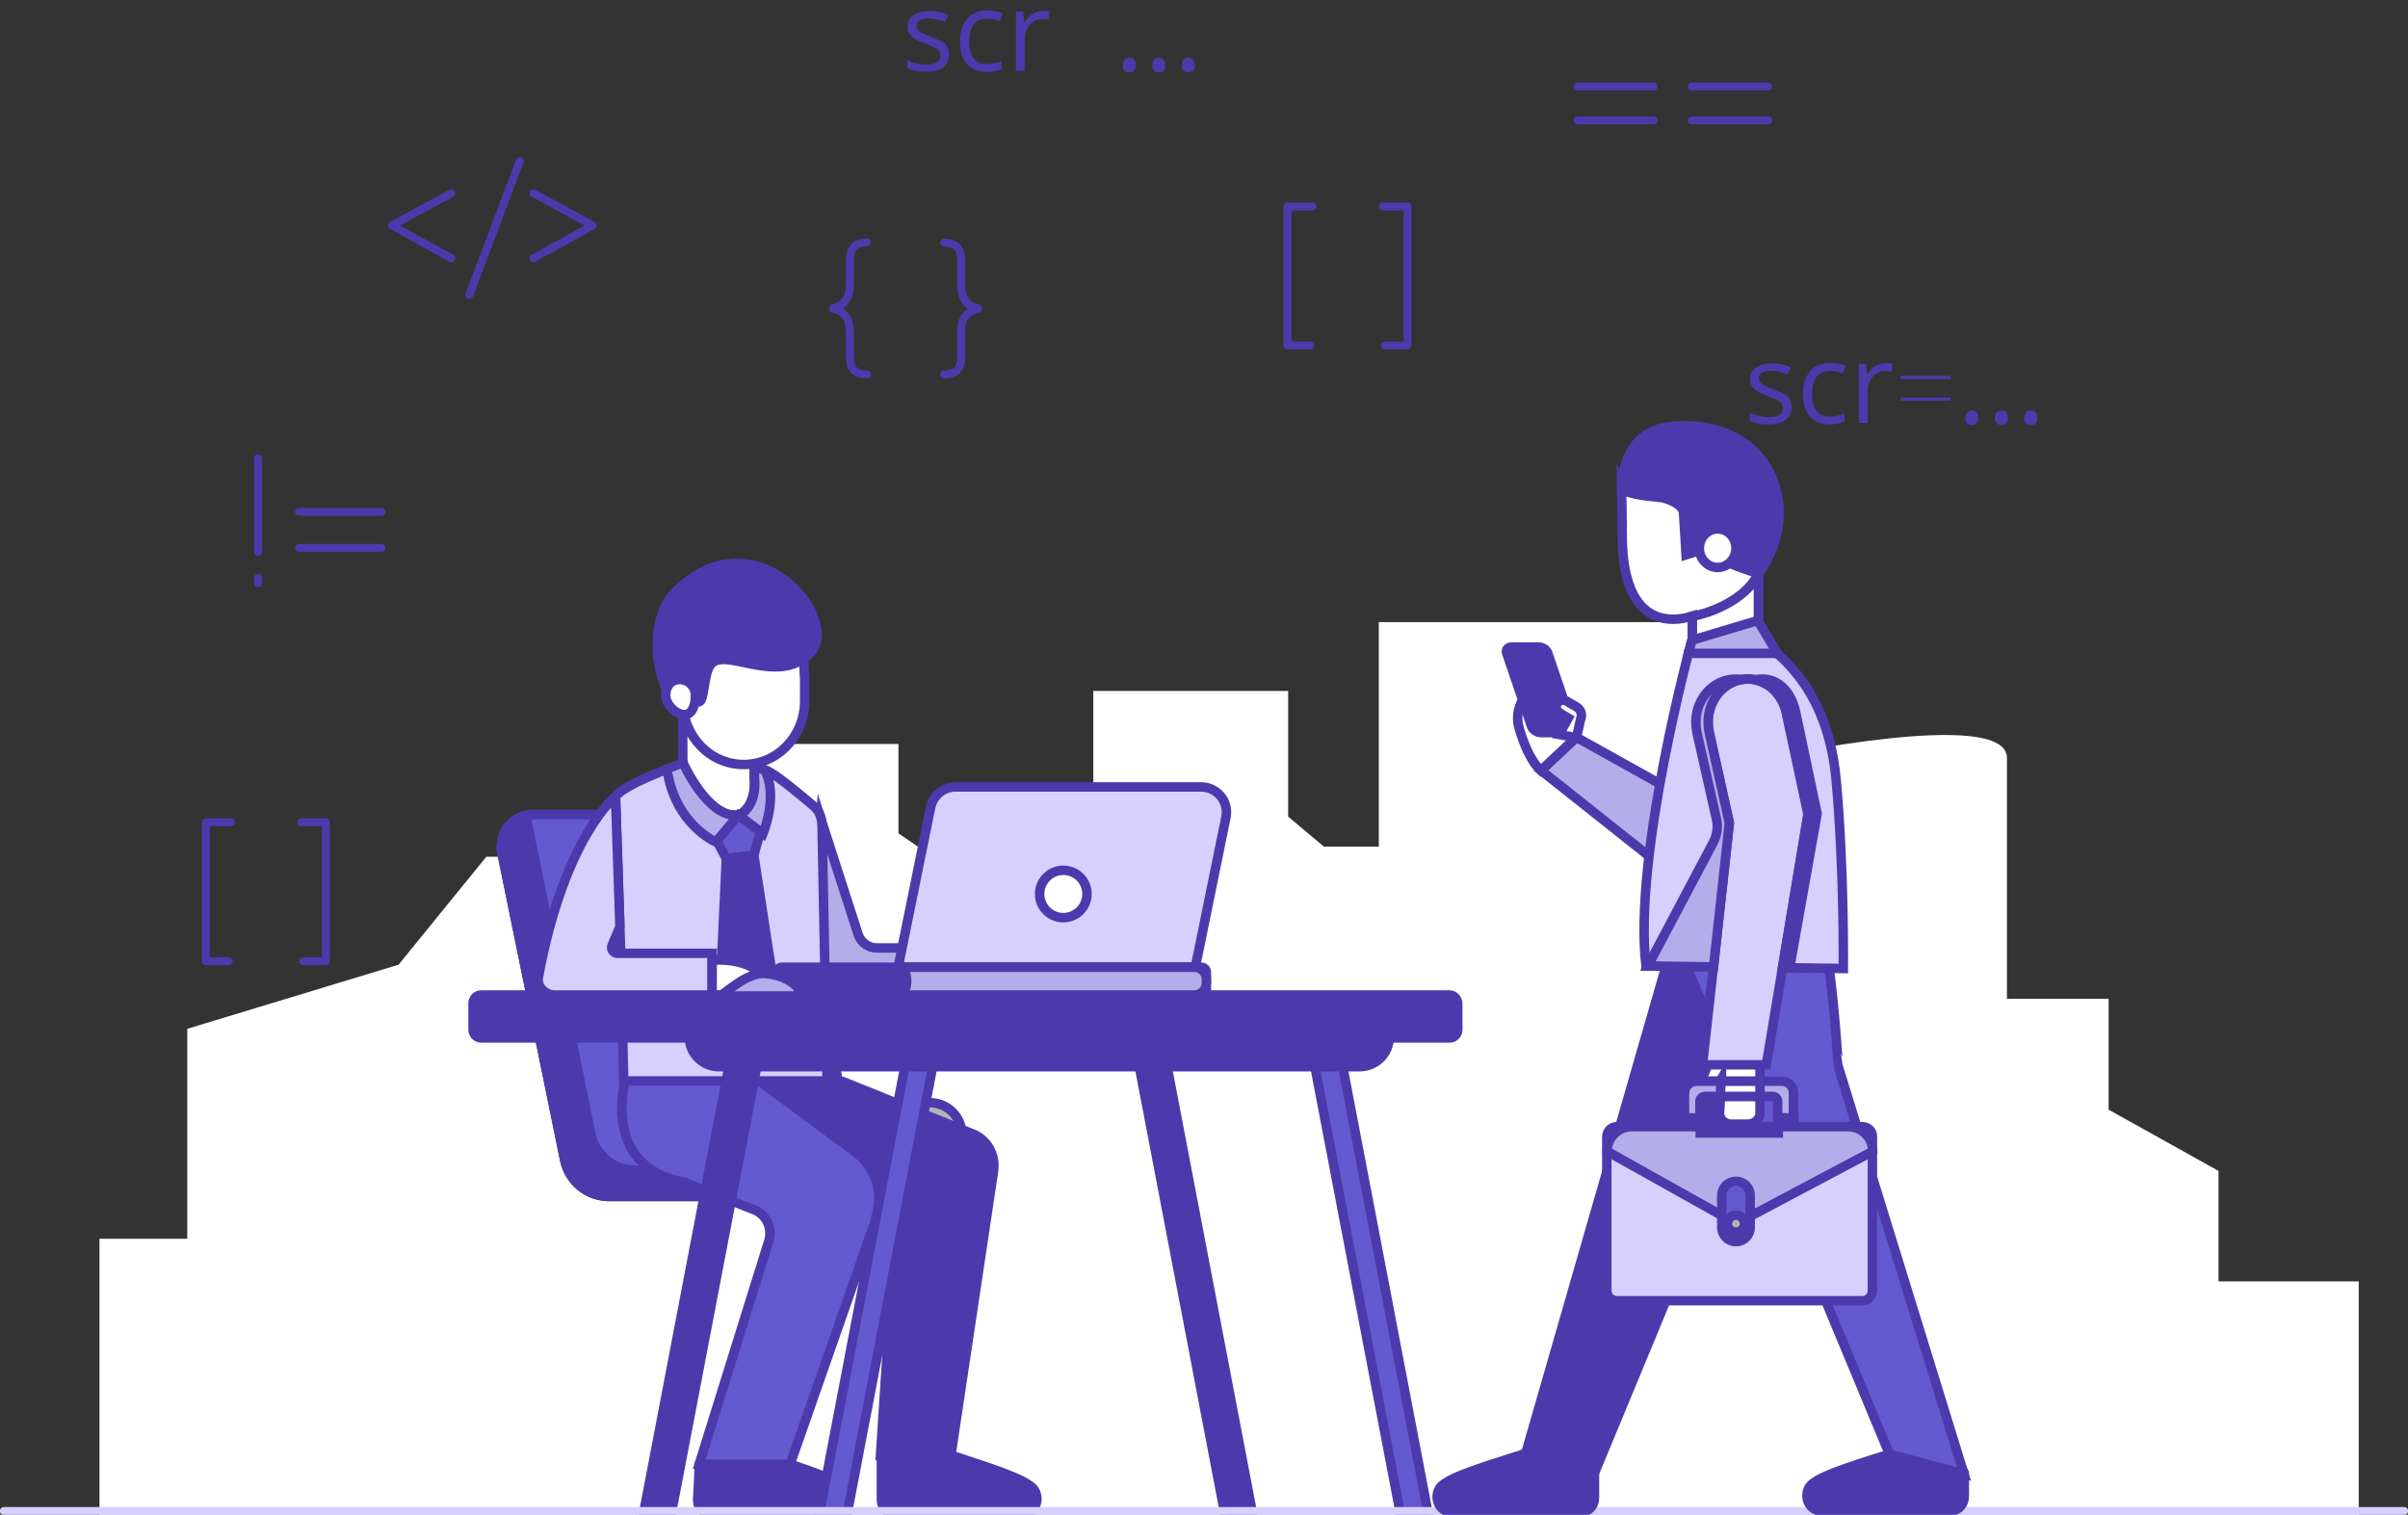 <?xml version="1.0" encoding="utf-8"?>
<!-- Generator: Adobe Illustrator 19.0.0, SVG Export Plug-In . SVG Version: 6.00 Build 0)  -->
<svg version="1.1" id="Layer_1" xmlns="http://www.w3.org/2000/svg" xmlns:xlink="http://www.w3.org/1999/xlink" x="0px" y="0px"
	 width="762.5px" height="479.7px" viewBox="-39 355.8 762.5 479.7" style="enable-background:new -39 355.8 762.5 479.7;"
	 xml:space="preserve">
<rect x="-39" y="355.8" width="762.5" height="479.7" fill="#333333" stroke="none"/>
<style type="text/css">
	
		.st0{clip-path:url(#SVGID_4_);fill:none;stroke:#4C3AAD;stroke-width:2.5;stroke-linecap:round;stroke-linejoin:round;stroke-miterlimit:10;}
	
		.st1{clip-path:url(#SVGID_6_);fill:none;stroke:#4C3AAD;stroke-width:2.5;stroke-linecap:round;stroke-linejoin:round;stroke-miterlimit:10;}
	.st2{fill:#FFFFFF;}
	.st3{fill:#B3ADEA;stroke:#4C3AAD;stroke-width:3;stroke-miterlimit:10;}
	.st4{fill:#AEB7B7;stroke:#4C3AAD;stroke-width:3;stroke-miterlimit:10;}
	.st5{fill:#6459CE;stroke:#4C3AAD;stroke-width:3;stroke-miterlimit:10;}
	.st6{fill:#4C3AAD;stroke:#4C3AAD;stroke-width:3;stroke-miterlimit:10;}
	.st7{fill:#D7D0FF;stroke:#4C3AAD;stroke-width:3;stroke-miterlimit:10;}
	.st8{fill:#FFFFFF;stroke:#4C3AAD;stroke-width:3;stroke-miterlimit:10;}
	.st9{fill:none;stroke:#4C3AAD;stroke-width:3;stroke-miterlimit:10;}
	.st10{fill:#4C3AAD;}
	
		.st11{clip-path:url(#SVGID_8_);fill:none;stroke:#D7D0FF;stroke-width:2.5;stroke-linecap:round;stroke-linejoin:round;stroke-miterlimit:10;}
	
		.st12{clip-path:url(#SVGID_190_);fill:none;stroke:#4C3AAD;stroke-width:2.5;stroke-linecap:round;stroke-linejoin:round;stroke-miterlimit:10;}
	
		.st13{clip-path:url(#SVGID_192_);fill:none;stroke:#4C3AAD;stroke-width:2.5;stroke-linecap:round;stroke-linejoin:round;stroke-miterlimit:10;}
	
		.st14{clip-path:url(#SVGID_194_);fill:none;stroke:#4C3AAD;stroke-width:2.5;stroke-linecap:round;stroke-linejoin:round;stroke-miterlimit:10;}
	
		.st15{clip-path:url(#SVGID_196_);fill:none;stroke:#4C3AAD;stroke-width:2.5;stroke-linecap:round;stroke-linejoin:round;stroke-miterlimit:10;}
	
		.st16{clip-path:url(#SVGID_198_);fill:none;stroke:#4C3AAD;stroke-width:2.5;stroke-linecap:round;stroke-linejoin:round;stroke-miterlimit:10;}
	
		.st17{clip-path:url(#SVGID_200_);fill:none;stroke:#4C3AAD;stroke-width:2.5;stroke-linecap:round;stroke-linejoin:round;stroke-miterlimit:10;}
	
		.st18{clip-path:url(#SVGID_202_);fill:none;stroke:#4C3AAD;stroke-width:2.5;stroke-linecap:round;stroke-linejoin:round;stroke-miterlimit:10;}
	
		.st19{clip-path:url(#SVGID_204_);fill:none;stroke:#4C3AAD;stroke-width:2.5;stroke-linecap:round;stroke-linejoin:round;stroke-miterlimit:10;}
	
		.st20{clip-path:url(#SVGID_206_);fill:none;stroke:#4C3AAD;stroke-width:2.5;stroke-linecap:round;stroke-linejoin:round;stroke-miterlimit:10;}
	.st21{clip-path:url(#SVGID_208_);fill:#4C3AAD;}
	.st22{clip-path:url(#SVGID_210_);fill:#4C3AAD;}
	.st23{clip-path:url(#SVGID_212_);fill:#4C3AAD;}
	.st24{clip-path:url(#SVGID_214_);fill:#4C3AAD;}
	.st25{clip-path:url(#SVGID_216_);fill:#4C3AAD;}
	.st26{clip-path:url(#SVGID_218_);fill:#4C3AAD;}
	.st27{clip-path:url(#SVGID_220_);fill:#4C3AAD;}
	.st28{clip-path:url(#SVGID_222_);fill:#4C3AAD;}
	.st29{clip-path:url(#SVGID_224_);fill:#4C3AAD;}
	.st30{clip-path:url(#SVGID_226_);fill:#4C3AAD;}
	.st31{clip-path:url(#SVGID_228_);fill:none;stroke:#4C3AAD;stroke-miterlimit:10;}
	.st32{clip-path:url(#SVGID_230_);fill:#4C3AAD;}
	.st33{clip-path:url(#SVGID_232_);fill:#4C3AAD;}
	.st34{clip-path:url(#SVGID_234_);fill:#4C3AAD;}
	
		.st35{clip-path:url(#SVGID_242_);fill:none;stroke:#4C3AAD;stroke-width:2.5;stroke-linecap:round;stroke-linejoin:round;stroke-miterlimit:10;}
	
		.st36{clip-path:url(#SVGID_244_);fill:none;stroke:#4C3AAD;stroke-width:2.5;stroke-linecap:round;stroke-linejoin:round;stroke-miterlimit:10;}
	
		.st37{clip-path:url(#SVGID_246_);fill:none;stroke:#4C3AAD;stroke-width:2.5;stroke-linecap:round;stroke-linejoin:round;stroke-miterlimit:10;}
	.st38{fill:#F6BA8E;stroke:#4C3AAD;stroke-width:3;stroke-miterlimit:10;}
	.st39{fill:#616666;stroke:#4C3AAD;stroke-width:3;stroke-miterlimit:10;}
	.st40{fill:#A2AAAA;stroke:#4C3AAD;stroke-width:3;stroke-miterlimit:10;}
</style>
<g>
	<g>
		<defs>
			<rect id="SVGID_1_" x="-39" y="355.8" width="762.5" height="479.7"/>
		</defs>
		<clipPath id="SVGID_2_">
			<use xlink:href="#SVGID_1_"  style="overflow:visible;"/>
		</clipPath>
	</g>
	<g>
		<defs>
			<rect id="SVGID_3_" x="-39" y="355.8" width="762.5" height="479.7"/>
		</defs>
		<clipPath id="SVGID_4_">
			<use xlink:href="#SVGID_3_"  style="overflow:visible;"/>
		</clipPath>
		<path class="st0" d="M235.5,432.5c-3.6,0.1-5.4,2-5.4,5.5v8.2c0,4-1.8,6.3-5.3,7.1v0.3c3.5,0.7,5.3,3.1,5.3,7.1v8.3
			c0,1.9,0.5,3.3,1.4,4.1c0.9,0.9,2.3,1.3,4.1,1.3"/>
	</g>
	<g>
		<defs>
			<rect id="SVGID_5_" x="-39" y="355.8" width="762.5" height="479.7"/>
		</defs>
		<clipPath id="SVGID_6_">
			<use xlink:href="#SVGID_5_"  style="overflow:visible;"/>
		</clipPath>
		<path class="st1" d="M260,474.4c1.7,0,3.1-0.5,4-1.3c0.9-0.9,1.4-2.2,1.4-4.1v-8.3c0-2.1,0.4-3.7,1.3-4.8s2.2-1.9,4-2.2v-0.3
			c-3.5-0.7-5.3-3.1-5.3-7.1v-8.2c0-3.6-1.8-5.4-5.4-5.5"/>
	</g>
</g>
<path class="st2" d="M663.5,761.4v-34.8l-34.8-19.4v-35.1h-32.2c0,0,0-60,0-76.3c0-16.3-75.6,0-75.6,0V662h-11.7v-33.7L495.8,614
	v-61.2h-98.2v71.1h-17.4l-11.3-9.5v-39.8h-61.7v100.5h-40v-40.6l-21.7-14.8v-28.3h-60.8v63.4h-16.5l-17.4-27.7H115l-27.8,34.2
	l-66.9,20.3v66.5H-7.5v87.7h715.4v-74.2H663.5z"/>
<g>
	<path class="st3" d="M220.9,615l11.8,36.6c0.8,2.6,3.3,4.4,6,4.4h33.1v15h-54.6L220.9,615z"/>
	<g>
		<path class="st4" d="M265.6,717.4l-0.2-4.3c-1-4.7-5.1-8.1-9.9-8.1h-27.7l-17-83.2c-1-4.7-5.1-8.1-9.9-8.1h-71
			c-6.4,0-11.2,5.8-9.9,12.1l16.2,79.2l3.7,18.1c1.4,6.7,7.2,11.5,14.1,11.5h62.2h35.3C260.6,734.7,267.4,726.3,265.6,717.4z"/>
		<path class="st5" d="M216.2,734.7h-62.2c-6.8,0-12.7-4.8-14.1-11.5l-3.7-18.1L120,625.9c-1.3-6.3,3.5-12.1,9.9-12.1h71
			c4.8,0,8.9,3.4,9.9,8.1l17,83.2l2.5,12.4C232.1,726.3,225.3,734.7,216.2,734.7z"/>
		<path class="st6" d="M259.7,726.4h-35.3h-62.2c-6.8,0-12.7-4.8-14.1-11.5l-3.7-18.1l-16.2-79.2c-0.3-1.3-0.3-2.5-0.1-3.7
			c-5.5,0.9-9.4,6.3-8.2,12l16.2,79.2l3.7,18.1c1.4,6.7,7.2,11.5,14.1,11.5h62.2h35.3c6.2,0,11.4-3.9,13.4-9.2
			C263.3,726,261.6,726.4,259.7,726.4z"/>
	</g>
	<path class="st6" d="M199.3,693.7c0,0-14,26.9,12.1,31.7l33.2,17.2l-4.8,74.2l22.3,0l13.5-90.1c0.8-5.2-2.1-10.3-7-12l-40.7-16.4
		L199.3,693.7z"/>
	<path class="st6" d="M182.5,819.3l-0.6,11.4c0,2.6,1.8,4.6,4.1,4.6h39.3c3.5,0,5.5-4.5,3.5-7.7c-2.5-3.9-19-8.4-27.8-11.5
		l-16.5-0.6L182.5,819.3z"/>
	<path class="st6" d="M288.5,827.6c-2.4-3.6-17-7.8-26.1-10.9h-22.3v14c0,2.6,1.8,4.6,4.1,4.6H285
		C288.5,835.3,290.6,830.8,288.5,827.6z"/>
	<path class="st5" d="M159,697.7c0,0-7.8,27.5,18.2,32.3l22.6,8.9c3.8,1.5,5.8,5.7,4.7,9.7l-22.1,70.9h28.8l27.1-77.5
		c2.7-7.8,0.1-16.6-6.5-21.4l-34.2-25.3L159,697.7z"/>
	<g>
		<path class="st7" d="M158.5,698.1h64.4l-1.5-75.7c-0.2-4.4,0.6-8.4-2.7-11.3c-5.2-4.4-12.8-10.7-15.4-11.5l-26-2.1
			c0,0-2.1,0.7-5.1,1.9c-5.7,2.2-14.4,5.9-16.3,8.7l1.7,50.8L158.5,698.1z"/>
	</g>
	<path class="st8" d="M177.2,578.9v18.6c0,0,8,18.1,17.8,16.4c0,0,5.7-2.5,4.8-12v-10.4L177.2,578.9z"/>
	<path class="st8" d="M196.5,551.7c-10.7,0-19.3,8.6-19.3,19.3l0,6.8c0,11.1,8.6,20.1,19.3,20.1c10.7,0,19.3-9,19.3-20.1l0-6.8
		c0,0-0.7-10,0-13C216.5,555,196.5,551.7,196.5,551.7z"/>
	<path class="st6" d="M176.7,571.1c0,0,3.6,7.8,5.8,6.9c1.6-0.6,1.3-8.7,3.5-11.7c4.3-5.9,20.9,6.7,31.3-3.4
		c10.9-10.6-17.2-44.9-42.5-19.6c-8.3,8.4-6.1,26.2-2,31.7L176.7,571.1z"/>
	<path class="st8" d="M171.8,576c0-2.8,1.6-5,4.4-5c2.8,0,5,2.2,5,5c0,2.8-0.8,6.1-3.5,6.1C174.9,582.1,171.8,578.8,171.8,576z"/>
	<path class="st3" d="M172.2,599.3c2.5,17.7,15.6,23.2,15.6,23.2l7.1-8.6c-9.7,1.3-17.6-16.5-17.6-16.5S175.1,598.2,172.2,599.3z"/>
	<path class="st3" d="M194.8,613.9l7.8,5.9c0,0,5-12.1,0.5-20.2c-1.1-0.3-2.1-0.6-3.2-1v3.4c0.9,9.5-4.8,12-4.8,12
		C195,613.9,194.9,613.9,194.8,613.9z"/>
	<polygon class="st5" points="201.8,619.2 199.7,626.6 191,627.7 188,622.1 194.8,614 	"/>
	<polygon class="st6" points="199.7,626.6 206.6,671.5 199,682 188.9,672.7 191,627.7 	"/>
	<g>
		<path class="st6" d="M420,670.9H113.4c-1.4,0-2.6,1.1-2.6,2.6v8.4c0,1.4,1.1,2.6,2.6,2.6H420c1.4,0,2.6-1.1,2.6-2.6v-8.4
			C422.5,672.1,421.4,670.9,420,670.9z"/>
		<polygon class="st6" points="173.5,835.5 164.7,835.5 193.6,684.3 202.4,684.3 		"/>
		<polygon class="st5" points="229.2,835.5 220.4,835.5 249.3,684.3 258.1,684.3 		"/>
		<polygon class="st5" points="404.5,835.5 413.3,835.5 384.4,684.3 375.6,684.3 		"/>
		<polygon class="st6" points="348.9,835.5 357.7,835.5 328.8,684.3 320,684.3 		"/>
		<path class="st6" d="M400.9,684.3H179.3l0,0c0,5.1,4.2,9.3,9.3,9.3h202.9C396.7,693.6,400.9,689.4,400.9,684.3L400.9,684.3z"/>
		<g>
			<path class="st7" d="M341.3,605h-77.7c-3.8,0-7.1,2.7-7.9,6.4l-10.3,50.7h94.1l9.7-47.5C350.2,609.6,346.4,605,341.3,605z"/>
			<path class="st6" d="M341.4,662.1H208.6c-0.9,0-1.6,0.7-1.6,1.6v5.7c0,0.9,0.7,1.6,1.6,1.6h132.8c0.9,0,1.6-0.7,1.6-1.6v-5.7
				C343,662.8,342.3,662.1,341.4,662.1z"/>
			<path class="st3" d="M339.2,662.1h-94.9c2.1,0,3.8,1.7,3.8,3.8v1.2c0,2.1-1.7,3.8-3.8,3.8h94.9c2.1,0,3.8-1.7,3.8-3.8v-1.2
				C343,663.8,341.3,662.1,339.2,662.1z"/>
			<path class="st8" d="M240.5,665.9h-6.9c-0.6,0-1.1,0.5-1.1,1.1l0,0c0,0.6,0.5,1.1,1.1,1.1h6.9c0.6,0,1.1-0.5,1.1-1.1l0,0
				C241.6,666.4,241.1,665.9,240.5,665.9z"/>
			<circle class="st8" cx="297.7" cy="638.9" r="7.5"/>
		</g>
	</g>
	<path class="st7" d="M157.6,657.7h-1.1c-1.3,0-2.2-1.4-1.7-2.5l2.5-6l-1.4-41.2c0,0-16.2,12.9-24.4,57.2c-0.6,3,2.1,5.7,5.1,5.7
		h21.3h28.6v-13.2H157.6z"/>
	<path class="st3" d="M212.1,671.2c1.5,0,2.5-0.9,2-1.8c-1.9-3.2-6.9-5.4-12.8-5.4c-5.8,0-10.8,2.3-12.8,5.4c-0.5,0.9,0.5,1.8,2,1.8
		H212.1z"/>
	<path class="st8" d="M189.4,670.9c2.6-1.6,7-6,12.6-6.9c-3.6-3-8.3-4.2-13.2-4.2h-2.3v11.1H189.4z"/>
	<line class="st9" x1="189.4" y1="670.9" x2="186.5" y2="670.9"/>
</g>
<path class="st10" d="M-37.7,834.3h760H-37.7z"/>
<g>
	<g>
		<defs>
			<rect id="SVGID_7_" x="-39" y="355.8" width="762.5" height="479.7"/>
		</defs>
		<clipPath id="SVGID_8_">
			<use xlink:href="#SVGID_7_"  style="overflow:visible;"/>
		</clipPath>
		<line class="st11" x1="-37.8" y1="834.3" x2="722.3" y2="834.3"/>
	</g>
	<g>
		<defs>
			<rect id="SVGID_9_" x="-39" y="355.8" width="762.5" height="479.7"/>
		</defs>
		<clipPath id="SVGID_10_">
			<use xlink:href="#SVGID_9_"  style="overflow:visible;"/>
		</clipPath>
	</g>
	<g>
		<defs>
			<rect id="SVGID_11_" x="-39" y="355.8" width="762.5" height="479.7"/>
		</defs>
		<clipPath id="SVGID_12_">
			<use xlink:href="#SVGID_11_"  style="overflow:visible;"/>
		</clipPath>
	</g>
	<g>
		<defs>
			<rect id="SVGID_13_" x="-39" y="355.8" width="762.5" height="479.7"/>
		</defs>
		<clipPath id="SVGID_14_">
			<use xlink:href="#SVGID_13_"  style="overflow:visible;"/>
		</clipPath>
	</g>
	<g>
		<defs>
			<rect id="SVGID_15_" x="-39" y="355.8" width="762.5" height="479.7"/>
		</defs>
		<clipPath id="SVGID_16_">
			<use xlink:href="#SVGID_15_"  style="overflow:visible;"/>
		</clipPath>
	</g>
	<g>
		<defs>
			<rect id="SVGID_17_" x="-39" y="355.8" width="762.5" height="479.7"/>
		</defs>
		<clipPath id="SVGID_18_">
			<use xlink:href="#SVGID_17_"  style="overflow:visible;"/>
		</clipPath>
	</g>
	<g>
		<defs>
			<rect id="SVGID_19_" x="-39" y="355.8" width="762.5" height="479.7"/>
		</defs>
		<clipPath id="SVGID_20_">
			<use xlink:href="#SVGID_19_"  style="overflow:visible;"/>
		</clipPath>
	</g>
	<g>
		<defs>
			<rect id="SVGID_21_" x="-39" y="355.8" width="762.5" height="479.7"/>
		</defs>
		<clipPath id="SVGID_22_">
			<use xlink:href="#SVGID_21_"  style="overflow:visible;"/>
		</clipPath>
	</g>
	<g>
		<defs>
			<rect id="SVGID_23_" x="-39" y="355.8" width="762.5" height="479.7"/>
		</defs>
		<clipPath id="SVGID_24_">
			<use xlink:href="#SVGID_23_"  style="overflow:visible;"/>
		</clipPath>
	</g>
	<g>
		<defs>
			<rect id="SVGID_25_" x="-39" y="355.8" width="762.5" height="479.7"/>
		</defs>
		<clipPath id="SVGID_26_">
			<use xlink:href="#SVGID_25_"  style="overflow:visible;"/>
		</clipPath>
	</g>
	<g>
		<defs>
			<rect id="SVGID_27_" x="-39" y="355.8" width="762.5" height="479.7"/>
		</defs>
		<clipPath id="SVGID_28_">
			<use xlink:href="#SVGID_27_"  style="overflow:visible;"/>
		</clipPath>
	</g>
	<g>
		<defs>
			<rect id="SVGID_29_" x="-39" y="355.8" width="762.5" height="479.7"/>
		</defs>
		<clipPath id="SVGID_30_">
			<use xlink:href="#SVGID_29_"  style="overflow:visible;"/>
		</clipPath>
	</g>
	<g>
		<defs>
			<rect id="SVGID_31_" x="-39" y="355.8" width="762.5" height="479.7"/>
		</defs>
		<clipPath id="SVGID_32_">
			<use xlink:href="#SVGID_31_"  style="overflow:visible;"/>
		</clipPath>
	</g>
	<g>
		<defs>
			<rect id="SVGID_33_" x="-39" y="355.8" width="762.5" height="479.7"/>
		</defs>
		<clipPath id="SVGID_34_">
			<use xlink:href="#SVGID_33_"  style="overflow:visible;"/>
		</clipPath>
	</g>
	<g>
		<defs>
			<rect id="SVGID_35_" x="-39" y="355.8" width="762.5" height="479.7"/>
		</defs>
		<clipPath id="SVGID_36_">
			<use xlink:href="#SVGID_35_"  style="overflow:visible;"/>
		</clipPath>
	</g>
	<g>
		<defs>
			<rect id="SVGID_37_" x="-39" y="355.8" width="762.5" height="479.7"/>
		</defs>
		<clipPath id="SVGID_38_">
			<use xlink:href="#SVGID_37_"  style="overflow:visible;"/>
		</clipPath>
	</g>
	<g>
		<defs>
			<rect id="SVGID_39_" x="-39" y="355.8" width="762.5" height="479.7"/>
		</defs>
		<clipPath id="SVGID_40_">
			<use xlink:href="#SVGID_39_"  style="overflow:visible;"/>
		</clipPath>
	</g>
	<g>
		<defs>
			<rect id="SVGID_41_" x="-39" y="355.8" width="762.5" height="479.7"/>
		</defs>
		<clipPath id="SVGID_42_">
			<use xlink:href="#SVGID_41_"  style="overflow:visible;"/>
		</clipPath>
	</g>
	<g>
		<defs>
			<rect id="SVGID_43_" x="-39" y="355.8" width="762.5" height="479.7"/>
		</defs>
		<clipPath id="SVGID_44_">
			<use xlink:href="#SVGID_43_"  style="overflow:visible;"/>
		</clipPath>
	</g>
	<g>
		<defs>
			<rect id="SVGID_45_" x="-39" y="355.8" width="762.5" height="479.7"/>
		</defs>
		<clipPath id="SVGID_46_">
			<use xlink:href="#SVGID_45_"  style="overflow:visible;"/>
		</clipPath>
	</g>
	<g>
		<defs>
			<rect id="SVGID_47_" x="-39" y="355.8" width="762.5" height="479.7"/>
		</defs>
		<clipPath id="SVGID_48_">
			<use xlink:href="#SVGID_47_"  style="overflow:visible;"/>
		</clipPath>
	</g>
	<g>
		<defs>
			<rect id="SVGID_49_" x="-39" y="355.8" width="762.5" height="479.7"/>
		</defs>
		<clipPath id="SVGID_50_">
			<use xlink:href="#SVGID_49_"  style="overflow:visible;"/>
		</clipPath>
	</g>
	<g>
		<defs>
			<rect id="SVGID_51_" x="-39" y="355.8" width="762.5" height="479.7"/>
		</defs>
		<clipPath id="SVGID_52_">
			<use xlink:href="#SVGID_51_"  style="overflow:visible;"/>
		</clipPath>
	</g>
	<g>
		<defs>
			<rect id="SVGID_53_" x="-39" y="355.8" width="762.5" height="479.7"/>
		</defs>
		<clipPath id="SVGID_54_">
			<use xlink:href="#SVGID_53_"  style="overflow:visible;"/>
		</clipPath>
	</g>
	<g>
		<defs>
			<rect id="SVGID_55_" x="-39" y="355.8" width="762.5" height="479.7"/>
		</defs>
		<clipPath id="SVGID_56_">
			<use xlink:href="#SVGID_55_"  style="overflow:visible;"/>
		</clipPath>
	</g>
	<g>
		<defs>
			<rect id="SVGID_57_" x="-39" y="355.8" width="762.5" height="479.7"/>
		</defs>
		<clipPath id="SVGID_58_">
			<use xlink:href="#SVGID_57_"  style="overflow:visible;"/>
		</clipPath>
	</g>
	<g>
		<defs>
			<rect id="SVGID_59_" x="-39" y="355.8" width="762.5" height="479.7"/>
		</defs>
		<clipPath id="SVGID_60_">
			<use xlink:href="#SVGID_59_"  style="overflow:visible;"/>
		</clipPath>
	</g>
	<g>
		<defs>
			<rect id="SVGID_61_" x="-39" y="355.8" width="762.5" height="479.7"/>
		</defs>
		<clipPath id="SVGID_62_">
			<use xlink:href="#SVGID_61_"  style="overflow:visible;"/>
		</clipPath>
	</g>
	<g>
		<defs>
			<rect id="SVGID_63_" x="-39" y="355.8" width="762.5" height="479.7"/>
		</defs>
		<clipPath id="SVGID_64_">
			<use xlink:href="#SVGID_63_"  style="overflow:visible;"/>
		</clipPath>
	</g>
	<g>
		<defs>
			<rect id="SVGID_65_" x="-39" y="355.8" width="762.5" height="479.7"/>
		</defs>
		<clipPath id="SVGID_66_">
			<use xlink:href="#SVGID_65_"  style="overflow:visible;"/>
		</clipPath>
	</g>
	<g>
		<defs>
			<rect id="SVGID_67_" x="-39" y="355.8" width="762.5" height="479.7"/>
		</defs>
		<clipPath id="SVGID_68_">
			<use xlink:href="#SVGID_67_"  style="overflow:visible;"/>
		</clipPath>
	</g>
	<g>
		<defs>
			<rect id="SVGID_69_" x="-39" y="355.8" width="762.5" height="479.7"/>
		</defs>
		<clipPath id="SVGID_70_">
			<use xlink:href="#SVGID_69_"  style="overflow:visible;"/>
		</clipPath>
	</g>
	<g>
		<defs>
			<rect id="SVGID_71_" x="-39" y="355.8" width="762.5" height="479.7"/>
		</defs>
		<clipPath id="SVGID_72_">
			<use xlink:href="#SVGID_71_"  style="overflow:visible;"/>
		</clipPath>
	</g>
	<g>
		<defs>
			<rect id="SVGID_73_" x="-39" y="355.8" width="762.5" height="479.7"/>
		</defs>
		<clipPath id="SVGID_74_">
			<use xlink:href="#SVGID_73_"  style="overflow:visible;"/>
		</clipPath>
	</g>
	<g>
		<defs>
			<rect id="SVGID_75_" x="-39" y="355.8" width="762.5" height="479.7"/>
		</defs>
		<clipPath id="SVGID_76_">
			<use xlink:href="#SVGID_75_"  style="overflow:visible;"/>
		</clipPath>
	</g>
	<g>
		<defs>
			<rect id="SVGID_77_" x="-39" y="355.8" width="762.5" height="479.7"/>
		</defs>
		<clipPath id="SVGID_78_">
			<use xlink:href="#SVGID_77_"  style="overflow:visible;"/>
		</clipPath>
	</g>
	<g>
		<defs>
			<rect id="SVGID_79_" x="-39" y="355.8" width="762.5" height="479.7"/>
		</defs>
		<clipPath id="SVGID_80_">
			<use xlink:href="#SVGID_79_"  style="overflow:visible;"/>
		</clipPath>
	</g>
	<g>
		<defs>
			<rect id="SVGID_81_" x="-39" y="355.8" width="762.5" height="479.7"/>
		</defs>
		<clipPath id="SVGID_82_">
			<use xlink:href="#SVGID_81_"  style="overflow:visible;"/>
		</clipPath>
	</g>
	<g>
		<defs>
			<rect id="SVGID_83_" x="-39" y="355.8" width="762.5" height="479.7"/>
		</defs>
		<clipPath id="SVGID_84_">
			<use xlink:href="#SVGID_83_"  style="overflow:visible;"/>
		</clipPath>
	</g>
	<g>
		<defs>
			<rect id="SVGID_85_" x="-39" y="355.8" width="762.5" height="479.7"/>
		</defs>
		<clipPath id="SVGID_86_">
			<use xlink:href="#SVGID_85_"  style="overflow:visible;"/>
		</clipPath>
	</g>
	<g>
		<defs>
			<rect id="SVGID_87_" x="-39" y="355.8" width="762.5" height="479.7"/>
		</defs>
		<clipPath id="SVGID_88_">
			<use xlink:href="#SVGID_87_"  style="overflow:visible;"/>
		</clipPath>
	</g>
	<g>
		<defs>
			<rect id="SVGID_89_" x="-39" y="355.8" width="762.5" height="479.7"/>
		</defs>
		<clipPath id="SVGID_90_">
			<use xlink:href="#SVGID_89_"  style="overflow:visible;"/>
		</clipPath>
	</g>
	<g>
		<defs>
			<rect id="SVGID_91_" x="-39" y="355.8" width="762.5" height="479.7"/>
		</defs>
		<clipPath id="SVGID_92_">
			<use xlink:href="#SVGID_91_"  style="overflow:visible;"/>
		</clipPath>
	</g>
	<g>
		<defs>
			<rect id="SVGID_93_" x="-39" y="355.8" width="762.5" height="479.7"/>
		</defs>
		<clipPath id="SVGID_94_">
			<use xlink:href="#SVGID_93_"  style="overflow:visible;"/>
		</clipPath>
	</g>
	<g>
		<defs>
			<rect id="SVGID_95_" x="-39" y="355.8" width="762.5" height="479.7"/>
		</defs>
		<clipPath id="SVGID_96_">
			<use xlink:href="#SVGID_95_"  style="overflow:visible;"/>
		</clipPath>
	</g>
	<g>
		<defs>
			<rect id="SVGID_97_" x="-39" y="355.8" width="762.5" height="479.7"/>
		</defs>
		<clipPath id="SVGID_98_">
			<use xlink:href="#SVGID_97_"  style="overflow:visible;"/>
		</clipPath>
	</g>
	<g>
		<defs>
			<rect id="SVGID_99_" x="-39" y="355.8" width="762.5" height="479.7"/>
		</defs>
		<clipPath id="SVGID_100_">
			<use xlink:href="#SVGID_99_"  style="overflow:visible;"/>
		</clipPath>
	</g>
	<g>
		<defs>
			<rect id="SVGID_101_" x="-39" y="355.8" width="762.5" height="479.7"/>
		</defs>
		<clipPath id="SVGID_102_">
			<use xlink:href="#SVGID_101_"  style="overflow:visible;"/>
		</clipPath>
	</g>
	<g>
		<defs>
			<rect id="SVGID_103_" x="-39" y="355.8" width="762.5" height="479.7"/>
		</defs>
		<clipPath id="SVGID_104_">
			<use xlink:href="#SVGID_103_"  style="overflow:visible;"/>
		</clipPath>
	</g>
	<g>
		<defs>
			<rect id="SVGID_105_" x="-39" y="355.8" width="762.5" height="479.7"/>
		</defs>
		<clipPath id="SVGID_106_">
			<use xlink:href="#SVGID_105_"  style="overflow:visible;"/>
		</clipPath>
	</g>
	<g>
		<defs>
			<rect id="SVGID_107_" x="-39" y="355.8" width="762.5" height="479.7"/>
		</defs>
		<clipPath id="SVGID_108_">
			<use xlink:href="#SVGID_107_"  style="overflow:visible;"/>
		</clipPath>
	</g>
	<g>
		<defs>
			<rect id="SVGID_109_" x="-39" y="355.8" width="762.5" height="479.7"/>
		</defs>
		<clipPath id="SVGID_110_">
			<use xlink:href="#SVGID_109_"  style="overflow:visible;"/>
		</clipPath>
	</g>
	<g>
		<defs>
			<rect id="SVGID_111_" x="-39" y="355.8" width="762.5" height="479.7"/>
		</defs>
		<clipPath id="SVGID_112_">
			<use xlink:href="#SVGID_111_"  style="overflow:visible;"/>
		</clipPath>
	</g>
	<g>
		<defs>
			<rect id="SVGID_113_" x="-39" y="355.8" width="762.5" height="479.7"/>
		</defs>
		<clipPath id="SVGID_114_">
			<use xlink:href="#SVGID_113_"  style="overflow:visible;"/>
		</clipPath>
	</g>
	<g>
		<defs>
			<rect id="SVGID_115_" x="-39" y="355.8" width="762.5" height="479.7"/>
		</defs>
		<clipPath id="SVGID_116_">
			<use xlink:href="#SVGID_115_"  style="overflow:visible;"/>
		</clipPath>
	</g>
	<g>
		<defs>
			<rect id="SVGID_117_" x="-39" y="355.8" width="762.5" height="479.7"/>
		</defs>
		<clipPath id="SVGID_118_">
			<use xlink:href="#SVGID_117_"  style="overflow:visible;"/>
		</clipPath>
	</g>
	<g>
		<defs>
			<rect id="SVGID_119_" x="-39" y="355.8" width="762.5" height="479.7"/>
		</defs>
		<clipPath id="SVGID_120_">
			<use xlink:href="#SVGID_119_"  style="overflow:visible;"/>
		</clipPath>
	</g>
	<g>
		<defs>
			<rect id="SVGID_121_" x="-39" y="355.8" width="762.5" height="479.7"/>
		</defs>
		<clipPath id="SVGID_122_">
			<use xlink:href="#SVGID_121_"  style="overflow:visible;"/>
		</clipPath>
	</g>
	<g>
		<defs>
			<rect id="SVGID_123_" x="-39" y="355.8" width="762.5" height="479.7"/>
		</defs>
		<clipPath id="SVGID_124_">
			<use xlink:href="#SVGID_123_"  style="overflow:visible;"/>
		</clipPath>
	</g>
	<g>
		<defs>
			<rect id="SVGID_125_" x="-39" y="355.8" width="762.5" height="479.7"/>
		</defs>
		<clipPath id="SVGID_126_">
			<use xlink:href="#SVGID_125_"  style="overflow:visible;"/>
		</clipPath>
	</g>
	<g>
		<defs>
			<rect id="SVGID_127_" x="-39" y="355.8" width="762.5" height="479.7"/>
		</defs>
		<clipPath id="SVGID_128_">
			<use xlink:href="#SVGID_127_"  style="overflow:visible;"/>
		</clipPath>
	</g>
	<g>
		<defs>
			<rect id="SVGID_129_" x="-39" y="355.8" width="762.5" height="479.7"/>
		</defs>
		<clipPath id="SVGID_130_">
			<use xlink:href="#SVGID_129_"  style="overflow:visible;"/>
		</clipPath>
	</g>
	<g>
		<defs>
			<rect id="SVGID_131_" x="-39" y="355.8" width="762.5" height="479.7"/>
		</defs>
		<clipPath id="SVGID_132_">
			<use xlink:href="#SVGID_131_"  style="overflow:visible;"/>
		</clipPath>
	</g>
	<g>
		<defs>
			<rect id="SVGID_133_" x="-39" y="355.8" width="762.5" height="479.7"/>
		</defs>
		<clipPath id="SVGID_134_">
			<use xlink:href="#SVGID_133_"  style="overflow:visible;"/>
		</clipPath>
	</g>
	<g>
		<defs>
			<rect id="SVGID_135_" x="-39" y="355.8" width="762.5" height="479.7"/>
		</defs>
		<clipPath id="SVGID_136_">
			<use xlink:href="#SVGID_135_"  style="overflow:visible;"/>
		</clipPath>
	</g>
	<g>
		<defs>
			<rect id="SVGID_137_" x="-39" y="355.8" width="762.5" height="479.7"/>
		</defs>
		<clipPath id="SVGID_138_">
			<use xlink:href="#SVGID_137_"  style="overflow:visible;"/>
		</clipPath>
	</g>
	<g>
		<defs>
			<rect id="SVGID_139_" x="-39" y="355.8" width="762.5" height="479.7"/>
		</defs>
		<clipPath id="SVGID_140_">
			<use xlink:href="#SVGID_139_"  style="overflow:visible;"/>
		</clipPath>
	</g>
	<g>
		<defs>
			<rect id="SVGID_141_" x="-39" y="355.8" width="762.5" height="479.7"/>
		</defs>
		<clipPath id="SVGID_142_">
			<use xlink:href="#SVGID_141_"  style="overflow:visible;"/>
		</clipPath>
	</g>
	<g>
		<defs>
			<rect id="SVGID_143_" x="-39" y="355.8" width="762.5" height="479.7"/>
		</defs>
		<clipPath id="SVGID_144_">
			<use xlink:href="#SVGID_143_"  style="overflow:visible;"/>
		</clipPath>
	</g>
	<g>
		<defs>
			<rect id="SVGID_145_" x="-39" y="355.8" width="762.5" height="479.7"/>
		</defs>
		<clipPath id="SVGID_146_">
			<use xlink:href="#SVGID_145_"  style="overflow:visible;"/>
		</clipPath>
	</g>
	<g>
		<defs>
			<rect id="SVGID_147_" x="-39" y="355.8" width="762.5" height="479.7"/>
		</defs>
		<clipPath id="SVGID_148_">
			<use xlink:href="#SVGID_147_"  style="overflow:visible;"/>
		</clipPath>
	</g>
	<g>
		<defs>
			<rect id="SVGID_149_" x="-39" y="355.8" width="762.5" height="479.7"/>
		</defs>
		<clipPath id="SVGID_150_">
			<use xlink:href="#SVGID_149_"  style="overflow:visible;"/>
		</clipPath>
	</g>
	<g>
		<defs>
			<rect id="SVGID_151_" x="-39" y="355.8" width="762.5" height="479.7"/>
		</defs>
		<clipPath id="SVGID_152_">
			<use xlink:href="#SVGID_151_"  style="overflow:visible;"/>
		</clipPath>
	</g>
	<g>
		<defs>
			<rect id="SVGID_153_" x="-39" y="355.8" width="762.5" height="479.7"/>
		</defs>
		<clipPath id="SVGID_154_">
			<use xlink:href="#SVGID_153_"  style="overflow:visible;"/>
		</clipPath>
	</g>
	<g>
		<defs>
			<rect id="SVGID_155_" x="-39" y="355.8" width="762.5" height="479.7"/>
		</defs>
		<clipPath id="SVGID_156_">
			<use xlink:href="#SVGID_155_"  style="overflow:visible;"/>
		</clipPath>
	</g>
	<g>
		<defs>
			<rect id="SVGID_157_" x="-39" y="355.8" width="762.5" height="479.7"/>
		</defs>
		<clipPath id="SVGID_158_">
			<use xlink:href="#SVGID_157_"  style="overflow:visible;"/>
		</clipPath>
	</g>
	<g>
		<defs>
			<rect id="SVGID_159_" x="-39" y="355.8" width="762.5" height="479.7"/>
		</defs>
		<clipPath id="SVGID_160_">
			<use xlink:href="#SVGID_159_"  style="overflow:visible;"/>
		</clipPath>
	</g>
	<g>
		<defs>
			<rect id="SVGID_161_" x="-39" y="355.8" width="762.5" height="479.7"/>
		</defs>
		<clipPath id="SVGID_162_">
			<use xlink:href="#SVGID_161_"  style="overflow:visible;"/>
		</clipPath>
	</g>
	<g>
		<defs>
			<rect id="SVGID_163_" x="-39" y="355.8" width="762.5" height="479.7"/>
		</defs>
		<clipPath id="SVGID_164_">
			<use xlink:href="#SVGID_163_"  style="overflow:visible;"/>
		</clipPath>
	</g>
	<g>
		<defs>
			<rect id="SVGID_165_" x="-39" y="355.8" width="762.5" height="479.7"/>
		</defs>
		<clipPath id="SVGID_166_">
			<use xlink:href="#SVGID_165_"  style="overflow:visible;"/>
		</clipPath>
	</g>
	<g>
		<defs>
			<rect id="SVGID_167_" x="-39" y="355.8" width="762.5" height="479.7"/>
		</defs>
		<clipPath id="SVGID_168_">
			<use xlink:href="#SVGID_167_"  style="overflow:visible;"/>
		</clipPath>
	</g>
	<g>
		<defs>
			<rect id="SVGID_169_" x="-39" y="355.8" width="762.5" height="479.7"/>
		</defs>
		<clipPath id="SVGID_170_">
			<use xlink:href="#SVGID_169_"  style="overflow:visible;"/>
		</clipPath>
	</g>
	<g>
		<defs>
			<rect id="SVGID_171_" x="-39" y="355.8" width="762.5" height="479.7"/>
		</defs>
		<clipPath id="SVGID_172_">
			<use xlink:href="#SVGID_171_"  style="overflow:visible;"/>
		</clipPath>
	</g>
	<g>
		<defs>
			<rect id="SVGID_173_" x="-39" y="355.8" width="762.5" height="479.7"/>
		</defs>
		<clipPath id="SVGID_174_">
			<use xlink:href="#SVGID_173_"  style="overflow:visible;"/>
		</clipPath>
	</g>
	<g>
		<defs>
			<rect id="SVGID_175_" x="-39" y="355.8" width="762.5" height="479.7"/>
		</defs>
		<clipPath id="SVGID_176_">
			<use xlink:href="#SVGID_175_"  style="overflow:visible;"/>
		</clipPath>
	</g>
	<g>
		<defs>
			<rect id="SVGID_177_" x="-39" y="355.8" width="762.5" height="479.7"/>
		</defs>
		<clipPath id="SVGID_178_">
			<use xlink:href="#SVGID_177_"  style="overflow:visible;"/>
		</clipPath>
	</g>
	<g>
		<defs>
			<rect id="SVGID_179_" x="-39" y="355.8" width="762.5" height="479.7"/>
		</defs>
		<clipPath id="SVGID_180_">
			<use xlink:href="#SVGID_179_"  style="overflow:visible;"/>
		</clipPath>
	</g>
	<g>
		<defs>
			<rect id="SVGID_181_" x="-39" y="355.8" width="762.5" height="479.7"/>
		</defs>
		<clipPath id="SVGID_182_">
			<use xlink:href="#SVGID_181_"  style="overflow:visible;"/>
		</clipPath>
	</g>
	<g>
		<defs>
			<rect id="SVGID_183_" x="-39" y="355.8" width="762.5" height="479.7"/>
		</defs>
		<clipPath id="SVGID_184_">
			<use xlink:href="#SVGID_183_"  style="overflow:visible;"/>
		</clipPath>
	</g>
	<g>
		<defs>
			<rect id="SVGID_185_" x="-39" y="355.8" width="762.5" height="479.7"/>
		</defs>
		<clipPath id="SVGID_186_">
			<use xlink:href="#SVGID_185_"  style="overflow:visible;"/>
		</clipPath>
	</g>
	<g>
		<defs>
			<rect id="SVGID_187_" x="-39" y="355.8" width="762.5" height="479.7"/>
		</defs>
		<clipPath id="SVGID_188_">
			<use xlink:href="#SVGID_187_"  style="overflow:visible;"/>
		</clipPath>
	</g>
	<g>
		<defs>
			<rect id="SVGID_189_" x="-39" y="355.8" width="762.5" height="479.7"/>
		</defs>
		<clipPath id="SVGID_190_">
			<use xlink:href="#SVGID_189_"  style="overflow:visible;"/>
		</clipPath>
		<polyline class="st12" points="376.6,421.2 368.7,421.2 368.7,465.2 375.9,465.2 		"/>
	</g>
	<g>
		<defs>
			<rect id="SVGID_191_" x="-39" y="355.8" width="762.5" height="479.7"/>
		</defs>
		<clipPath id="SVGID_192_">
			<use xlink:href="#SVGID_191_"  style="overflow:visible;"/>
		</clipPath>
		<polyline class="st13" points="399.5,465.2 406.7,465.2 406.7,421.2 398.9,421.2 		"/>
	</g>
	<g>
		<defs>
			<rect id="SVGID_193_" x="-39" y="355.8" width="762.5" height="479.7"/>
		</defs>
		<clipPath id="SVGID_194_">
			<use xlink:href="#SVGID_193_"  style="overflow:visible;"/>
		</clipPath>
		<polyline class="st14" points="34.1,616.2 26.2,616.2 26.2,660.2 33.4,660.2 		"/>
	</g>
	<g>
		<defs>
			<rect id="SVGID_195_" x="-39" y="355.8" width="762.5" height="479.7"/>
		</defs>
		<clipPath id="SVGID_196_">
			<use xlink:href="#SVGID_195_"  style="overflow:visible;"/>
		</clipPath>
		<polyline class="st15" points="57,660.2 64.2,660.2 64.2,616.2 56.4,616.2 		"/>
	</g>
	<g>
		<defs>
			<rect id="SVGID_197_" x="-39" y="355.8" width="762.5" height="479.7"/>
		</defs>
		<clipPath id="SVGID_198_">
			<use xlink:href="#SVGID_197_"  style="overflow:visible;"/>
		</clipPath>
		<path class="st16" d="M484.7,383.2h-24.2 M484.7,393.9h-24.2"/>
	</g>
	<g>
		<defs>
			<rect id="SVGID_199_" x="-39" y="355.8" width="762.5" height="479.7"/>
		</defs>
		<clipPath id="SVGID_200_">
			<use xlink:href="#SVGID_199_"  style="overflow:visible;"/>
		</clipPath>
		<path class="st17" d="M520.9,383.2h-24.2 M520.9,393.9h-24.2"/>
	</g>
	<g>
		<defs>
			<rect id="SVGID_201_" x="-39" y="355.8" width="762.5" height="479.7"/>
		</defs>
		<clipPath id="SVGID_202_">
			<use xlink:href="#SVGID_201_"  style="overflow:visible;"/>
		</clipPath>
		<polyline class="st18" points="103.9,437.6 85.1,427.2 103.9,417 		"/>
	</g>
	<g>
		<defs>
			<rect id="SVGID_203_" x="-39" y="355.8" width="762.5" height="479.7"/>
		</defs>
		<clipPath id="SVGID_204_">
			<use xlink:href="#SVGID_203_"  style="overflow:visible;"/>
		</clipPath>
		<polyline class="st19" points="129.9,417 148.7,427.2 129.9,437.6 		"/>
	</g>
	<g>
		<defs>
			<rect id="SVGID_205_" x="-39" y="355.8" width="762.5" height="479.7"/>
		</defs>
		<clipPath id="SVGID_206_">
			<use xlink:href="#SVGID_205_"  style="overflow:visible;"/>
		</clipPath>
		<line class="st20" x1="125.6" y1="406.8" x2="109.6" y2="449.2"/>
	</g>
	<g>
		<defs>
			<rect id="SVGID_207_" x="-39" y="355.8" width="762.5" height="479.7"/>
		</defs>
		<clipPath id="SVGID_208_">
			<use xlink:href="#SVGID_207_"  style="overflow:visible;"/>
		</clipPath>
		<path class="st21" d="M261.5,373.1c0,1.7-0.6,3.1-1.9,4s-3.1,1.4-5.5,1.4c-2.5,0-4.4-0.4-5.8-1.2v-2.5c0.9,0.5,1.9,0.8,2.9,1.1
			c1,0.3,2,0.4,3,0.4c1.5,0,2.6-0.2,3.4-0.7s1.2-1.2,1.2-2.2c0-0.7-0.3-1.4-0.9-1.9s-1.9-1.1-3.7-1.8c-1.7-0.7-3-1.2-3.7-1.7
			s-1.3-1-1.6-1.6c-0.4-0.6-0.5-1.3-0.5-2.2c0-1.5,0.6-2.7,1.9-3.6c1.2-0.9,2.9-1.3,5.1-1.3c2,0,4,0.4,5.9,1.2l-1,2.3
			c-1.9-0.8-3.6-1.2-5.1-1.2c-1.3,0-2.4,0.2-3,0.6c-0.7,0.4-1,1-1,1.7c0,0.5,0.1,0.9,0.4,1.3c0.3,0.4,0.7,0.7,1.2,1
			c0.6,0.3,1.7,0.8,3.3,1.4c2.2,0.8,3.7,1.6,4.5,2.4C261.1,370.9,261.5,371.9,261.5,373.1"/>
	</g>
	<g>
		<defs>
			<rect id="SVGID_209_" x="-39" y="355.8" width="762.5" height="479.7"/>
		</defs>
		<clipPath id="SVGID_210_">
			<use xlink:href="#SVGID_209_"  style="overflow:visible;"/>
		</clipPath>
		<path class="st22" d="M273.5,378.6c-2.7,0-4.8-0.8-6.3-2.5c-1.5-1.7-2.2-4-2.2-7.1s0.8-5.5,2.3-7.3c1.5-1.7,3.7-2.6,6.4-2.6
			c0.9,0,1.8,0.1,2.7,0.3c0.9,0.2,1.6,0.4,2.1,0.7l-0.9,2.4c-0.6-0.3-1.3-0.5-2-0.6c-0.7-0.2-1.4-0.2-2-0.2c-3.8,0-5.7,2.4-5.7,7.3
			c0,2.3,0.5,4.1,1.4,5.3c0.9,1.2,2.3,1.8,4.1,1.8c1.6,0,3.2-0.3,4.8-1v2.5C277,378.3,275.4,378.6,273.5,378.6"/>
	</g>
	<g>
		<defs>
			<rect id="SVGID_211_" x="-39" y="355.8" width="762.5" height="479.7"/>
		</defs>
		<clipPath id="SVGID_212_">
			<use xlink:href="#SVGID_211_"  style="overflow:visible;"/>
		</clipPath>
		<path class="st23" d="M291.2,359.2c0.8,0,1.6,0.1,2.2,0.2L293,362c-0.7-0.2-1.4-0.2-2-0.2c-1.5,0-2.8,0.6-3.9,1.8
			c-1.1,1.2-1.6,2.8-1.6,4.6v10h-2.8v-18.7h2.3l0.3,3.5h0.1c0.8-1.2,1.6-2.2,2.6-2.8C289,359.5,290.1,359.2,291.2,359.2"/>
	</g>
	<g>
		<defs>
			<rect id="SVGID_213_" x="-39" y="355.8" width="762.5" height="479.7"/>
		</defs>
		<clipPath id="SVGID_214_">
			<use xlink:href="#SVGID_213_"  style="overflow:visible;"/>
		</clipPath>
		<path class="st24" d="M311.9,363.6H296 M311.9,370.6H296"/>
	</g>
	<g>
		<defs>
			<rect id="SVGID_215_" x="-39" y="355.8" width="762.5" height="479.7"/>
		</defs>
		<clipPath id="SVGID_216_">
			<use xlink:href="#SVGID_215_"  style="overflow:visible;"/>
		</clipPath>
		<path class="st25" d="M318.6,374.1c2.5,0,2.4,3.1,1.5,4c-0.7,0.8-2.2,0.8-3,0.1C316.3,377.4,316,374.1,318.6,374.1"/>
	</g>
	<g>
		<defs>
			<rect id="SVGID_217_" x="-39" y="355.8" width="762.5" height="479.7"/>
		</defs>
		<clipPath id="SVGID_218_">
			<use xlink:href="#SVGID_217_"  style="overflow:visible;"/>
		</clipPath>
		<path class="st26" d="M326.4,374.7c0.8-0.9,3.6-1.1,3.6,1.7c0,2.6-2.5,2.7-3.5,1.8C325.7,377.5,325.7,375.5,326.4,374.7"/>
	</g>
	<g>
		<defs>
			<rect id="SVGID_219_" x="-39" y="355.8" width="762.5" height="479.7"/>
		</defs>
		<clipPath id="SVGID_220_">
			<use xlink:href="#SVGID_219_"  style="overflow:visible;"/>
		</clipPath>
		<path class="st27" d="M335.2,376.4c0-2.9,2.8-2.6,3.6-1.7c0.9,0.9,1,4-1.5,4c-0.6,0-1.1-0.2-1.4-0.5
			C335.4,377.8,335.2,377.2,335.2,376.4"/>
	</g>
	<g>
		<defs>
			<rect id="SVGID_221_" x="-39" y="355.8" width="762.5" height="479.7"/>
		</defs>
		<clipPath id="SVGID_222_">
			<use xlink:href="#SVGID_221_"  style="overflow:visible;"/>
		</clipPath>
		<path class="st28" d="M528.3,484.8c0,1.7-0.6,3.1-1.9,4c-1.3,0.9-3.1,1.4-5.5,1.4c-2.5,0-4.4-0.4-5.8-1.2v-2.6
			c0.9,0.5,1.9,0.8,2.9,1.1c1,0.3,2,0.4,3,0.4c1.5,0,2.6-0.2,3.4-0.7c0.8-0.5,1.2-1.2,1.2-2.2c0-0.7-0.3-1.4-0.9-1.9
			c-0.6-0.5-1.9-1.1-3.7-1.8c-1.7-0.7-3-1.2-3.7-1.7s-1.3-1-1.6-1.6c-0.4-0.6-0.5-1.3-0.5-2.2c0-1.5,0.6-2.7,1.9-3.6
			c1.2-0.9,2.9-1.3,5.1-1.3c2,0,4,0.4,5.9,1.2l-1,2.3c-1.9-0.8-3.6-1.2-5.1-1.2c-1.3,0-2.4,0.2-3,0.6c-0.7,0.4-1,1-1,1.7
			c0,0.5,0.1,0.9,0.4,1.3c0.3,0.4,0.7,0.7,1.2,1c0.6,0.3,1.7,0.8,3.3,1.4c2.2,0.8,3.7,1.6,4.5,2.4
			C527.9,482.5,528.3,483.6,528.3,484.8"/>
	</g>
	<g>
		<defs>
			<rect id="SVGID_223_" x="-39" y="355.8" width="762.5" height="479.7"/>
		</defs>
		<clipPath id="SVGID_224_">
			<use xlink:href="#SVGID_223_"  style="overflow:visible;"/>
		</clipPath>
		<path class="st29" d="M540.4,490.2c-2.7,0-4.8-0.8-6.3-2.5c-1.5-1.7-2.2-4-2.2-7.1c0-3.1,0.8-5.5,2.3-7.3c1.5-1.7,3.7-2.6,6.4-2.6
			c0.9,0,1.8,0.1,2.7,0.3c0.9,0.2,1.6,0.4,2.1,0.7l-0.9,2.4c-0.6-0.3-1.3-0.5-2-0.6c-0.7-0.2-1.4-0.2-2-0.2c-3.8,0-5.7,2.4-5.7,7.3
			c0,2.3,0.5,4.1,1.4,5.3c0.9,1.2,2.3,1.8,4.1,1.8c1.6,0,3.2-0.3,4.8-1v2.5C543.8,489.9,542.3,490.2,540.4,490.2"/>
	</g>
	<g>
		<defs>
			<rect id="SVGID_225_" x="-39" y="355.8" width="762.5" height="479.7"/>
		</defs>
		<clipPath id="SVGID_226_">
			<use xlink:href="#SVGID_225_"  style="overflow:visible;"/>
		</clipPath>
		<path class="st30" d="M558.1,470.8c0.8,0,1.6,0.1,2.2,0.2l-0.4,2.6c-0.8-0.2-1.5-0.3-2-0.3c-1.5,0-2.8,0.6-3.9,1.8
			c-1.1,1.2-1.6,2.8-1.6,4.6v10h-2.8V471h2.3l0.3,3.5h0.1c0.7-1.2,1.5-2.2,2.5-2.8C555.8,471.2,556.9,470.8,558.1,470.8"/>
	</g>
	<g>
		<defs>
			<rect id="SVGID_227_" x="-39" y="355.8" width="762.5" height="479.7"/>
		</defs>
		<clipPath id="SVGID_228_">
			<use xlink:href="#SVGID_227_"  style="overflow:visible;"/>
		</clipPath>
		<path class="st31" d="M578.7,475.3h-15.9 M578.7,482.2h-15.9"/>
	</g>
	<g>
		<defs>
			<rect id="SVGID_229_" x="-39" y="355.8" width="762.5" height="479.7"/>
		</defs>
		<clipPath id="SVGID_230_">
			<use xlink:href="#SVGID_229_"  style="overflow:visible;"/>
		</clipPath>
		<path class="st32" d="M585.4,485.8c2.5,0,2.4,3.1,1.5,4c-0.7,0.8-2.2,0.8-3,0.1C583.1,489.1,582.8,485.8,585.4,485.8"/>
	</g>
	<g>
		<defs>
			<rect id="SVGID_231_" x="-39" y="355.8" width="762.5" height="479.7"/>
		</defs>
		<clipPath id="SVGID_232_">
			<use xlink:href="#SVGID_231_"  style="overflow:visible;"/>
		</clipPath>
		<path class="st33" d="M593.2,486.4c0.8-0.9,3.6-1.1,3.6,1.7c0,2.6-2.5,2.7-3.5,1.8C592.5,489.2,592.5,487.2,593.2,486.4"/>
	</g>
	<g>
		<defs>
			<rect id="SVGID_233_" x="-39" y="355.8" width="762.5" height="479.7"/>
		</defs>
		<clipPath id="SVGID_234_">
			<use xlink:href="#SVGID_233_"  style="overflow:visible;"/>
		</clipPath>
		<path class="st34" d="M602,488.1c0-2.9,2.8-2.6,3.6-1.7c0.9,0.9,1,4-1.5,4c-0.6,0-1.1-0.2-1.4-0.5
			C602.2,489.5,602,488.9,602,488.1"/>
	</g>
	<g>
		<defs>
			<rect id="SVGID_235_" x="-39" y="355.8" width="762.5" height="479.7"/>
		</defs>
		<clipPath id="SVGID_236_">
			<use xlink:href="#SVGID_235_"  style="overflow:visible;"/>
		</clipPath>
	</g>
	<g>
		<defs>
			<rect id="SVGID_237_" x="-39" y="355.8" width="762.5" height="479.7"/>
		</defs>
		<clipPath id="SVGID_238_">
			<use xlink:href="#SVGID_237_"  style="overflow:visible;"/>
		</clipPath>
	</g>
	<g>
		<defs>
			<rect id="SVGID_239_" x="-39" y="355.8" width="762.5" height="479.7"/>
		</defs>
		<clipPath id="SVGID_240_">
			<use xlink:href="#SVGID_239_"  style="overflow:visible;"/>
		</clipPath>
	</g>
	<g>
		<defs>
			<rect id="SVGID_241_" x="-39" y="355.8" width="762.5" height="479.7"/>
		</defs>
		<clipPath id="SVGID_242_">
			<use xlink:href="#SVGID_241_"  style="overflow:visible;"/>
		</clipPath>
		<path class="st35" d="M81.8,517.9H55.7 M81.8,529.3H55.7"/>
	</g>
	<g>
		<defs>
			<rect id="SVGID_243_" x="-39" y="355.8" width="762.5" height="479.7"/>
		</defs>
		<clipPath id="SVGID_244_">
			<use xlink:href="#SVGID_243_"  style="overflow:visible;"/>
		</clipPath>
		<line class="st36" x1="42.7" y1="500.9" x2="42.7" y2="530.6"/>
	</g>
	<g>
		<defs>
			<rect id="SVGID_245_" x="-39" y="355.8" width="762.5" height="479.7"/>
		</defs>
		<clipPath id="SVGID_246_">
			<use xlink:href="#SVGID_245_"  style="overflow:visible;"/>
		</clipPath>
		<line class="st37" x1="42.7" y1="538.8" x2="42.7" y2="540.5"/>
	</g>
	<g>
		<defs>
			<rect id="SVGID_247_" x="-39" y="355.8" width="762.5" height="479.7"/>
		</defs>
		<clipPath id="SVGID_248_">
			<use xlink:href="#SVGID_247_"  style="overflow:visible;"/>
		</clipPath>
	</g>
	<g>
		<defs>
			<rect id="SVGID_249_" x="-39" y="355.8" width="762.5" height="479.7"/>
		</defs>
		<clipPath id="SVGID_250_">
			<use xlink:href="#SVGID_249_"  style="overflow:visible;"/>
		</clipPath>
	</g>
	<g>
		<defs>
			<rect id="SVGID_251_" x="-39" y="355.8" width="762.5" height="479.7"/>
		</defs>
		<clipPath id="SVGID_252_">
			<use xlink:href="#SVGID_251_"  style="overflow:visible;"/>
		</clipPath>
	</g>
</g>
<g>
	<polygon class="st3" points="494.9,566.8 488.2,604.9 460.2,589.3 449,599.8 486.3,629.4 509.3,604.3 	"/>
	<path class="st6" d="M583,822.3v7.4c0,2.5-1.8,4.5-4.1,4.5h-41.4c-3.5,0-5.6-4.4-3.5-7.6c2.6-3.8,19.3-8.2,28.2-11.3l16.7-0.6
		L583,822.3z"/>
	<path class="st6" d="M465.9,822.7v7.4c0,2.5-1.8,4.5-4.1,4.5h-41.4c-3.5,0-5.6-4.4-3.5-7.6c2.6-3.8,19.3-8.2,28.2-11.3l16.7-0.6
		L465.9,822.7z"/>
	<polygon class="st6" points="488.8,660.9 444,816.5 465.5,823.2 522.2,686.4 499.2,660.9 	"/>
	<path class="st5" d="M540,660.9h-45.3l64.6,155.4l23.6,6.3l-39.8-129C543.1,693.6,542,675,540,660.9z"/>
	<path class="st7" d="M496.7,558.6c0,0-18.6,68-14.5,103.1l62.5,0.8c0,0,0.3-32.1-2.3-59.9c-1.6-17-7.9-32.8-23.7-43.8l-0.4-0.3
		L496.7,558.6z"/>
	<path class="st6" d="M474.5,510.4c0,0-0.4-17.9,15.4-19.5c31.6-3.3,42.9,26.4,27.9,46.6c-15,20.2-35.4-15.5-35.4-15.5L474.5,510.4z
		"/>
	<path class="st8" d="M474.7,525.8c0,14.5,4.3,26.1,16.2,26.1c2,0,4.1-0.4,6-1v7.5h20.9v-21c0,0-17.2-4.8-18.1-10.3v2.9l-4.8,1.5
		l-0.8-13.2c0-2.6-5-4.8-7.6-5c-4.6-0.4-11.2-1.2-12-3.1L474.7,525.8z"/>
	<ellipse class="st8" cx="504.9" cy="529.4" rx="5.8" ry="6.1"/>
	<path class="st8" d="M496.9,551v7.5h20.9v-21C512.2,548.3,496.9,551,496.9,551z"/>
	<path class="st8" d="M460.1,589.3l-9-14.6c-1-1.6-3.1-2-4.6-0.9l0,0c-4.1,2.9-5.9,8.1-4.4,12.8c1.4,4.8,3.7,10.4,6.8,13.2
		L460.1,589.3z"/>
	<path class="st6" d="M448.2,560.7h-8.5c-1.2,0-2,0.9-1.6,1.9l7.9,23.3c0.4,1,1.7,1.9,2.9,1.9h8.5c2,0,3.4,3.4,1.6-1.9l-7.9-23.3
		C450.7,561.5,449.4,560.7,448.2,560.7z"/>
	<path class="st8" d="M460.2,589.4l1.3-5.8c0.6-1.5,0.1-3.2-1.4-4l-3.1-1.8c-0.9-0.5-2.1-0.3-2.8,0.6l0,0c-0.7,1-0.5,2.4,0.5,3
		l1.4,0.9l1.5,0.9l-2.9,5.2L460.2,589.4z"/>
	<path class="st38" d="M503.2,689.4l-3.8,9.5c-0.5,1,0,2.2,1.2,2.8l0,0c1.1,0.6,2.5,0.4,3.4-0.4l2.1-3.8l-0.7,10.9
		c0,1.9,1.8,3.4,3.9,3.4h5c2.2,0,3.9-1.5,3.9-3.4v-17.1L503.2,689.4z"/>
	<path class="st8" d="M518.3,691.3v17.1c0,1.8-1.8,3.4-3.9,3.4h-5c-2.2,0-3.9-1.5-3.9-3.4l0.3-5.4l0.3-4.8l0-0.7l-0.4,0.7h-6
		l3.5-8.8L518.3,691.3z"/>
	<path class="st7" d="M502.2,587.6l6.4,28.8l-8.5,76.6h20.2l13.3-79.5l-6.9-32.2c-1.5-6.9-7.6-11.4-14-10.4h0
		C505.3,572.2,500.5,579.8,502.2,587.6z"/>
	<path class="st3" d="M482.8,661.7l20.8,0.3l5-45.6l-6.4-28.8c-0.2-1.1-0.3-2.1-0.3-3.2c0-6.5,4.4-12.4,10.6-13.4
		c-1.2-0.2-2.5-0.2-3.8,0c-6.2,1-10.7,6.9-10.7,13.4c0,1.1,0.1,2.1,0.3,3.2l6.2,27.5c0.6,2.5,0.2,5.2-1,7.5L482.8,661.7z"/>
	<path class="st3" d="M527.7,662.3l8.7-48.8l-6.8-32.2c-1.5-6.9-6.1-11.4-12.5-10.3c-0.1,0-0.3,0-0.4,0.1c4.7,1,8.7,4.9,9.9,10.3
		l6.9,32.2l-8.1,48.8L527.7,662.3z"/>
	<path class="st3" d="M523.8,562.7h-28.1c0.5-2.1,0.9-3.5,1-3.9l0.1-0.2l0.1-0.1l20.7-6.2L523.8,562.7z"/>
	<path class="st3" d="M525.2,698.2h-27c-2.1,0-3.8,1.7-3.8,3.8v10.6h4.9v-8c0-0.9,0.7-1.6,1.6-1.6h21.4c0.9,0,1.6,0.7,1.6,1.6v8h5
		V702C529,699.9,527.3,698.2,525.2,698.2z"/>
	<rect x="494.5" y="709.8" class="st39" width="4.9" height="2.7"/>
	<rect x="524.1" y="709.8" class="st39" width="5" height="2.7"/>
	<path class="st8" d="M506,698.2l-0.3,4.8h12.6v-4.8H506z"/>
	<path class="st7" d="M550.7,712.6H473c-1.8,0-3.2,1.4-3.2,3.2v48.7c0,1.8,1.4,3.2,3.2,3.2h77.7c1.8,0,3.2-1.4,3.2-3.2v-48.7
		C554,714,552.5,712.6,550.7,712.6z"/>
	<path class="st3" d="M546.2,712.6h-68.5c-4.3,0-7.8,3.5-7.8,7.8l40.9,22.9l43.2-22.9C554,716,550.5,712.6,546.2,712.6z"/>
	<rect x="499.4" y="712.6" class="st40" width="24.7" height="2"/>
	<path class="st5" d="M510.7,729.9L510.7,729.9c-2.5,0-4.5,2-4.5,4.5v10.1c0,2.5,2,4.5,4.5,4.5l0,0c2.5,0,4.5-2,4.5-4.5v-10.1
		C515.2,731.9,513.2,729.9,510.7,729.9z"/>
	<circle class="st4" cx="510.7" cy="743.3" r="2.7"/>
</g>
</svg>
